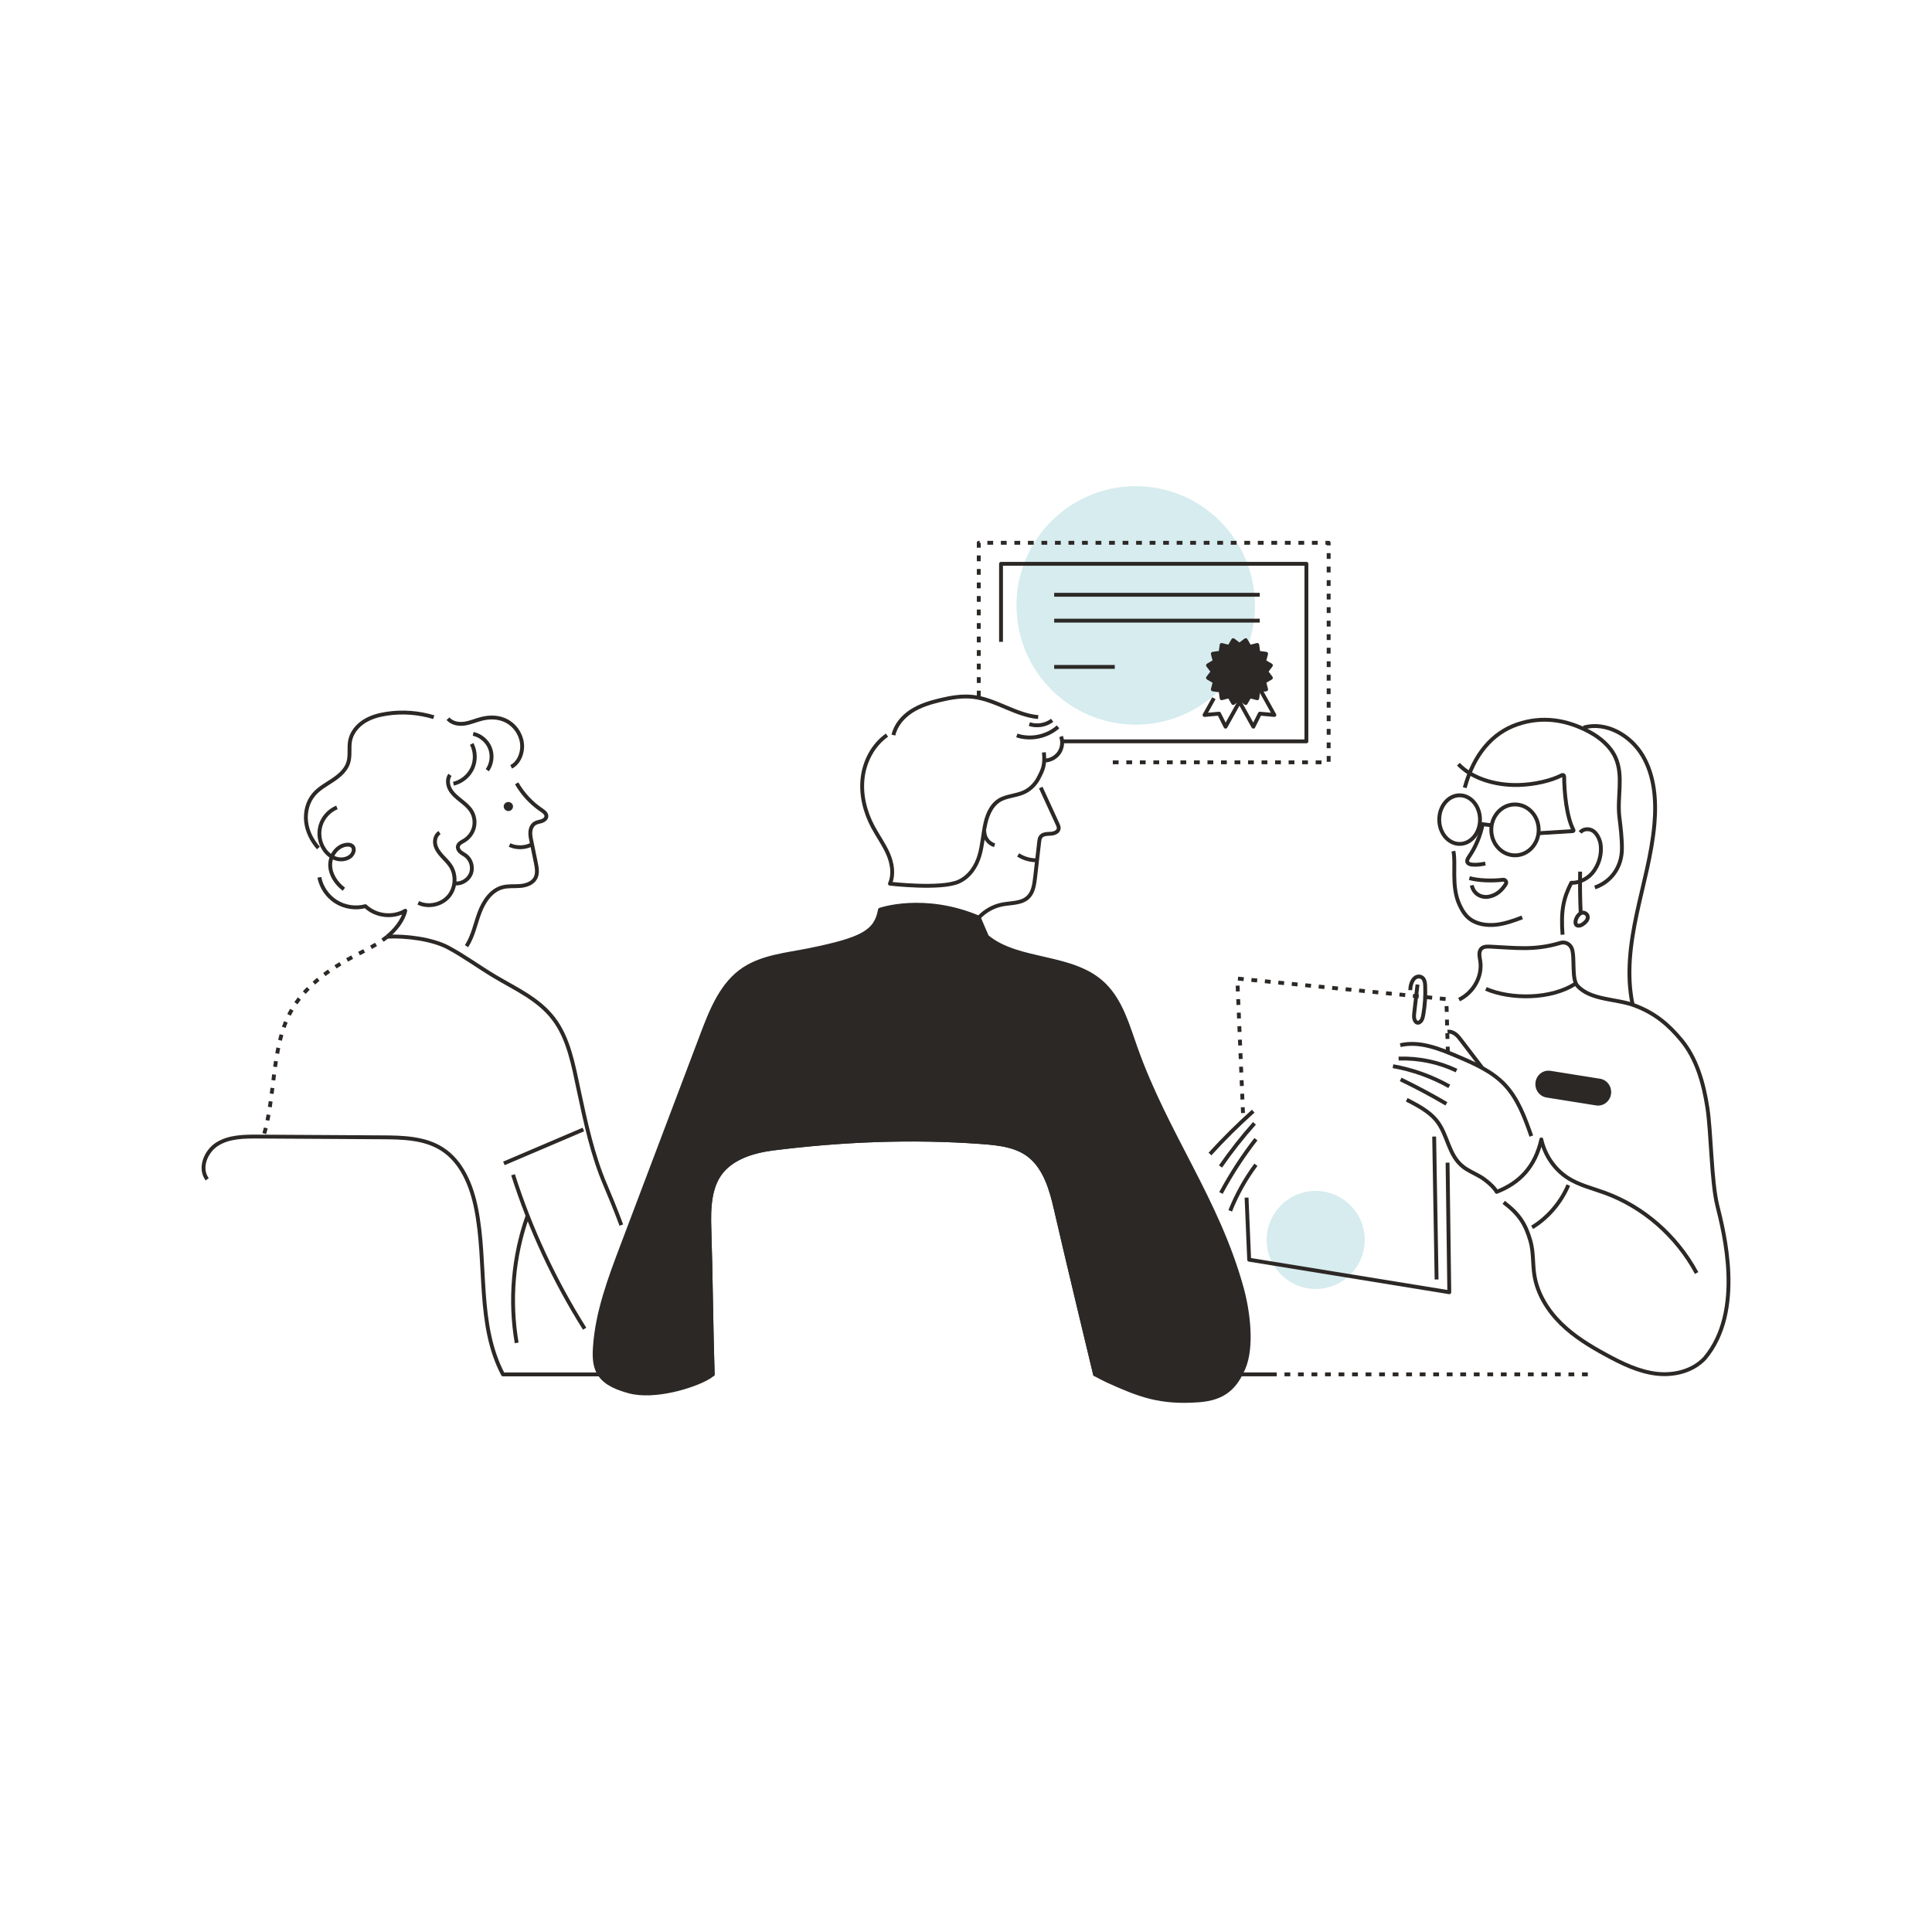 <?xml version="1.0" encoding="UTF-8"?><svg id="Layer_2_copy_2" xmlns="http://www.w3.org/2000/svg" viewBox="0 0 1000 1000"><defs><style>.cls-1{stroke-dasharray:0 0 3 4;}.cls-1,.cls-2,.cls-3{stroke:#2c2825;stroke-linejoin:round;stroke-width:2px;}.cls-1,.cls-3{fill:none;}.cls-2{fill:#2c2825;}.cls-4{fill:#d6ecef;stroke-width:0px;}</style></defs><circle class="cls-4" cx="681" cy="641.79" r="25.38"/><circle class="cls-4" cx="587.84" cy="313.36" r="61.71"/><path class="cls-3" d="m267.43,405.45c3.16,5.52,7.61,10.3,12.9,13.86,1.18.79,2.56,1.81,2.47,3.23-.08,1.22-1.26,2.08-2.42,2.47s-2.43.5-3.48,1.13c-1.42.85-2.19,2.52-2.37,4.16-.18,1.65.16,3.3.49,4.92.77,3.78,1.55,7.56,2.32,11.34.54,2.65,1.05,5.56-.23,7.94-1.46,2.71-4.78,3.83-7.84,4.08s-6.2-.12-9.17.67c-5.97,1.59-9.79,7.44-11.95,13.24-2.16,5.79-3.3,12.06-6.68,17.24"/><path class="cls-2" d="m264.17,418.33c-1.3,1.42-3.4-.58-2.01-1.86,1.24-1.14,3.25.5,2.01,1.86Z"/><path class="cls-3" d="m275.02,437.22c-3.49,1.7-7.74,1.77-11.28.16"/><path class="cls-3" d="m244.91,379.84c3.89.84,7.29,3.72,8.73,7.44,1.44,3.71.9,8.13-1.41,11.38"/><path class="cls-3" d="m244.15,385.05c2.01,3.86,2.14,8.65.32,12.61-1.81,3.96-5.52,7-9.76,8"/><path class="cls-3" d="m232.89,401.07c-1.53,2.17-1.21,5.23.08,7.54s3.41,4.04,5.48,5.69c2.07,1.65,4.21,3.34,5.58,5.6,1.5,2.48,1.97,5.56,1.27,8.38s-2.56,5.32-5.05,6.8c-1.31.78-2.95,1.5-3.23,3-.21,1.09.45,2.17,1.29,2.9s1.86,1.2,2.75,1.86c2.76,2.06,3.92,6.01,2.72,9.24s-4.68,5.45-8.11,5.19"/><path class="cls-3" d="m264.57,396.91c4.02-1.94,6.26-7.48,5.57-12.46-.69-4.98-3.94-9.19-7.9-11.27-3.96-2.08-8.54-2.21-12.8-1.16-3,.74-5.9,2.05-8.94,2.51s-6.41-.07-8.63-2.52"/><path class="cls-3" d="m227.51,430.97c-1.99,1.22-2.71,3.89-2.22,6.17.49,2.28,1.95,4.23,3.52,5.95s3.3,3.33,4.54,5.3c3.01,4.8,2.45,11.56-1.32,15.79-3.77,4.23-10.42,5.57-15.53,3.12"/><path class="cls-3" d="m174.39,417.92c-4.05,1.66-7.27,5.23-8.5,9.44s-.44,8.95,2.09,12.53c1.46,2.07,3.51,3.77,5.93,4.52,2.42.75,5.2.47,7.25-1.01,1.76-1.27,2.77-4.14,1.1-5.54-.75-.63-1.81-.73-2.78-.64-4.95.46-8.63,5.55-8.58,10.52s3.13,9.53,7.1,12.52"/><path class="cls-3" d="m224.51,371.21c-7.79-2.37-16.11-3-24.17-1.81-4.13.61-8.27,1.72-11.8,3.95s-6.42,5.71-7.28,9.79c-.79,3.78.16,7.83-.97,11.53-1.21,3.94-4.57,6.82-8,9.11-3.43,2.29-7.17,4.28-9.84,7.42-3.28,3.85-4.59,9.17-4,14.2s3,9.73,6.34,13.53"/><path class="cls-1" d="m200.38,484.83c-.43.35-.86.69-1.29,1.02-4.71,3.55-10.11,6.05-15.35,8.78-13.46,7.01-26.52,16.23-33.62,29.64-9.72,18.35-7.5,43.92-13.82,64.14"/><path class="cls-3" d="m165.29,454.1c.99,5.16,4.21,9.86,8.66,12.65,4.46,2.79,10.09,3.64,15.17,2.28,5.35,5.18,14.25,6.2,20.64,2.37-1.25,5.21-5.14,9.94-9.38,13.43"/><path class="cls-3" d="m200.38,484.83c9.29-.54,23.3,1.15,31.63,5.63,8.34,4.48,16.06,10.19,24.21,15.04,10.77,6.41,22.68,11.65,30.45,21.98,7.76,10.31,10.13,24.03,12.9,37.01,3.54,16.6,7.1,33.34,13.72,48.86,5.68,13.32,8.29,20.75,8.29,20.75"/><path class="cls-3" d="m301.95,584.63c-13.71,5.85-27.42,11.69-41.13,17.54"/><path class="cls-3" d="m265.55,608.06c8.93,27.98,21.42,54.82,37.06,79.68"/><path class="cls-3" d="m272.99,629.56c-7.39,20.89-9.32,43.68-5.56,65.52"/><path class="cls-3" d="m760.54,454.5c4.49,1.28,11.61,1.56,17.41.86,1.25-.15,2.1,1.21,1.43,2.27-2.2,3.48-4.93,5.69-8.61,6.46-4.2.87-8.2-1.64-8.97-5.86"/><path class="cls-3" d="m752.26,440.55c1.48,6.12-1.26,18.14,3.15,27.7,1.26,2.73,2.82,5.47,5.4,7.41,3.61,2.72,8.76,3.49,13.51,2.98,4.74-.51,9.2-2.15,13.58-3.78"/><path class="cls-3" d="m817.87,451.15c-.13,7.18-.03,14.36.3,21.53"/><path class="cls-3" d="m821.26,473.25c.65.64.72,1.71.37,2.56s-1.03,1.5-1.74,2.08c-.58.47-1.2.91-1.91,1.11h0c-5.53,1.5-.82-9.76,3.28-5.74Z"/><path class="cls-2" d="m826.3,571.18l-25.7-4.1c-.72-.11-1.39-.36-1.99-.72-2.01-1.19-3.21-3.59-2.84-6.11h0c.3-2.04,1.57-3.69,3.24-4.51,1-.49,2.16-.69,3.34-.5l25.7,4.1c2.36.38,4.17,2.19,4.72,4.45.18.75.23,1.56.11,2.38h0c-.24,1.64-1.1,3.01-2.29,3.92s-2.71,1.34-4.29,1.09Z"/><path class="cls-3" d="m755.21,517.4c7.64-3.75,12.24-12.22,10.94-20.16-.38-2.28-1-5.06.93-6.51,1.2-.89,2.9-.82,4.43-.75,12.82.58,22.69,2.13,36.2-1.95,2.39-.72,4.93.53,5.86,2.93,1.73,4.5-.28,15.87,2.94,19.36,6.9,7.47,20.02,6.55,29.44,10.06,10.75,4.01,17.72,10.04,24.23,17.87,8.01,9.63,11.59,22.39,13.54,34.95,1.96,12.56,2.08,38.3,5.12,50.62,3.44,13.97,14.08,54.65-6.37,79.13-6.31,6.85-16.2,9.16-25.28,8.06-9.07-1.12-17.53-5.22-25.64-9.62-8.38-4.55-16.66-9.54-23.53-16.29-6.88-6.75-12.31-15.44-13.83-25.14-.92-5.86-.4-11.97-2.05-17.67-2.57-8.92-5.9-13.94-13.82-19.96"/><path class="cls-3" d="m811.76,613.41c-3.86,9.07-10.51,16.83-18.73,21.87"/><path class="cls-3" d="m792.61,588.04c-3.38-9.61-6.96-19.54-14.03-26.86-6.56-6.79-15.5-10.67-24.19-14.38-9.41-4.02-19.63-8.13-29.6-5.83"/><path class="cls-3" d="m753.89,554.13c-9.3-4.42-19.68-6.57-29.97-6.21"/><path class="cls-3" d="m750.15,562.29c-9.04-5.07-18.94-8.62-29.15-10.43"/><path class="cls-3" d="m728.12,569.23c5.69,2.94,11.55,6.02,15.33,10.65,6.06,7.42,6.05,17.97,13.91,24.08,2.68,2.08,6.03,3.42,9,5.19s7.23,5.5,8.3,7.75c11.83-4.59,19.96-12.89,23.13-27.13,1.79,8.15,6.83,15.47,13.66,19.88,5.82,3.76,12.65,5.36,19.12,7.71,20,7.26,37.27,22.34,47.6,41.55"/><path class="cls-3" d="m767.09,552.6c-3.01-4.06-7.61-9.83-10.62-13.89-.9-1.21-1.81-2.44-3.01-3.37s-2.71-1.54-4.2-1.32"/><path class="cls-3" d="m724.97,558.71c8.07,3.87,15.97,8.09,23.68,12.63"/><polyline class="cls-3" points="645.22 619.89 646.57 652.03 750.15 668.86 749.26 601.79"/><polyline class="cls-1" points="749.41 544.74 748.64 517.15 640.44 506.49 643.53 579.83"/><path class="cls-3" d="m729.94,512.5c.08-2.33.74-4.77,2.21-6.15s3.86-1.24,4.87.71c.51.98.6,2.21.65,3.38.2,4.86-.11,9.76-.93,14.51-.19,1.11-.42,2.25-.97,3.15s-1.49,1.5-2.34,1.18c-.77-.29-1.28-1.27-1.45-2.27s-.05-2.04.07-3.06c.55-4.79,1.1-9.57,1.65-14.36"/><path class="cls-3" d="m648.66,575.15c-7.83,7-15.3,14.4-22.37,22.17"/><path class="cls-3" d="m649.3,581.43c-6.3,7.08-12.17,14.54-17.57,22.34"/><path class="cls-3" d="m650.06,589.65c-6.8,8.75-12.86,18.07-18.09,27.83"/><path class="cls-3" d="m650.05,602.89c-5.44,7.33-9.92,15.36-13.29,23.84"/><polyline class="cls-1" points="506.6 360.5 506.6 280.95 687.71 280.95 687.71 394.57 573.41 394.57"/><polyline class="cls-3" points="518.13 332.21 518.13 291.82 676.19 291.82 676.19 383.71 549.76 383.71"/><path class="cls-3" d="m545.64,307.84c35.47,0,70.94,0,106.41,0"/><path class="cls-3" d="m545.64,321.25c35.47,0,70.94,0,106.41,0"/><path class="cls-3" d="m545.64,345.18c10.45,0,20.9,0,31.36,0"/><polygon class="cls-2" points="641.54 333.79 644.78 331.34 646.83 334.84 650.76 333.82 651.32 337.84 655.34 338.4 654.31 342.32 657.81 344.38 655.37 347.61 657.81 350.85 654.31 352.9 655.34 356.83 651.32 357.39 650.76 361.41 646.83 360.39 644.78 363.89 641.54 361.44 638.3 363.89 636.25 360.39 632.32 361.41 631.76 357.39 627.75 356.83 628.77 352.9 625.27 350.85 627.72 347.61 625.27 344.38 628.77 342.32 627.75 338.4 631.76 337.84 632.32 333.82 636.25 334.84 638.3 331.34 641.54 333.79"/><polyline class="cls-3" points="644.62 357.7 634.35 376.13 630.98 369.39 623.47 370.07 628.31 361.39"/><polygon class="cls-3" points="648.73 376.13 652.1 369.39 659.61 370.07 649.35 351.64 638.47 357.7 648.73 376.13"/><path class="cls-3" d="m659.61,711.38h-92.8s-.09-.39-.27-1.11c-1.96-8.14-14.25-59.15-20.16-84.95-2.2-9.58-5.29-20.07-12.73-26.52-6.91-6-16.7-6.99-25.82-7.66-35.7-2.63-72.21-1.15-108,3.38-9,1.15-18.68,3.95-25.02,10.42-7.87,8.02-8,20.6-7.62,31.82.72,21.95.95,51.5,1.67,73.67l.04.96h-108.56c-13.6-25.8-8.2-57.19-13.89-85.79-2.38-11.95-7.37-24.3-17.64-30.86-9.05-5.78-20.45-6.02-31.19-6.07-28.81-.13-35.38-.26-64.19-.38-7.16-.04-14.75.05-20.85,3.8-6.1,3.75-9.65,12.6-5.33,18.31"/><line class="cls-1" x1="821.84" y1="711.38" x2="659.61" y2="711.38"/><path class="cls-2" d="m643.53,708.43c-4.25,9.6-9.84,15.38-22.96,16.37-20.05,1.52-30.79-2.63-47.47-10.21-.65-.29-5.68-2.84-6.29-3.22-1.96-8.14-14.53-60.27-20.43-86.06-2.2-9.58-5.29-20.07-12.73-26.52-6.91-6-16.7-6.99-25.82-7.66-35.7-2.63-72.21-1.15-108,3.38-9,1.15-18.68,3.95-25.02,10.42-7.87,8.02-8,20.6-7.62,31.82.72,21.95.98,52.46,1.7,74.62-.44.32-1.31,1.01-1.82,1.32-8.1,4.98-28.57,11.01-41.4,7.5-5.81-1.6-12.02-3.86-15.29-8.82-.15-.22-.3-.45-.43-.67-2.22-3.84-2.33-8.53-2.06-12.98,1.12-18.26,7.68-35.71,14.15-52.83,13.84-36.57,27.67-73.13,41.51-109.7,4.8-12.7,10.26-26.24,21.62-33.66,9.83-6.41,22.08-7.42,33.58-9.75,27.45-5.59,34.65-9.38,36.73-20.91,0,0,22.69-7.96,51.12,4.06l4.25,9.86c16.39,13.67,44.66,9.07,60.71,24.97,8.76,8.66,12.16,21.17,16.29,32.78,16.02,44.99,42.17,78.19,54.89,124.21,3.26,11.82,5.75,30.45.79,41.67Z"/><path class="cls-3" d="m555.72,619.18c10.71,22.49,21.41,44.98,32.12,67.46"/><path class="cls-3" d="m393.53,550.85c-2,13.58-3.28,27.34-3.82,41.15"/><path class="cls-3" d="m506.6,474.95h0c3.29-3.5,7.62-5.94,12.27-6.81,4.67-.89,10.09-.47,13.46-3.93,2.46-2.52,3-6.36,3.42-9.92.71-6.17,1.42-12.34,2.13-18.51.11-.91.22-1.87.75-2.61,1.06-1.54,3.24-1.54,5.07-1.62,1.85-.08,4.1-.86,4.28-2.74.07-.78-.26-1.53-.58-2.24-3.51-7.64-5.18-11.29-8.7-18.93"/><path class="cls-3" d="m526.99,442.5c2.91,1.88,6.36,2.85,9.79,2.76"/><path class="cls-3" d="m540.33,389.43c.59,6.56-.38,8.77-2.97,13.63-1.03,1.93-3.28,5-6.98,6.82s-7.96,1.94-11.69,3.58c-5.01,2.21-7.44,7.51-8.59,12.51-1.28,5.59-1.52,11.38-3.15,16.9s-5.07,10.87-10.64,13.43c-9.1,4.19-35.68,1.09-35.68,1.09,2.13-4.9,1.14-10.64-1-15.53s-5.35-9.23-7.85-13.95c-4.1-7.72-6.3-16.6-5.28-25.28,1.02-8.68,5.45-17.1,12.6-22.12"/><path class="cls-3" d="m540.92,393.64c2.9-.11,5.71-1.69,7.32-4.1,1.61-2.42,1.98-5.61.96-8.33"/><path class="cls-3" d="m537.36,371.16c-11.76-1.05-21.96-9.11-33.68-10.45-5.69-.65-11.45.33-17.02,1.66-5.18,1.24-10.36,2.81-14.84,5.69-4.48,2.88-8.22,7.23-9.38,12.42"/><path class="cls-3" d="m532.79,374.79c3.93,1.32,8.5.57,11.8-1.95"/><path class="cls-3" d="m547.64,376.22c-5.67,5.08-14.12,6.84-21.34,4.45"/><path class="cls-3" d="m514.81,437.49c-3.15-.86-5.48-4.08-5.31-7.33"/><path class="cls-3" d="m457.89,480.78c14.48-2.27,29.39-1.51,43.58,2.23"/><path class="cls-3" d="m769.11,511.83c12.8,5.57,34.04,5.57,46.55-2.85"/><path class="cls-3" d="m758.14,407.71c4.74-17.34,14.34-28.35,27.18-32.77s25.47-2.52,37.34,3.88c5.76,3.11,10.96,7.55,13.54,13.33,4.26,9.53.73,20.48,1.99,30.76.66,5.38,1.4,11.39,1.3,16.81-.16,8.84-5.24,16.54-14,19.64"/><path class="cls-3" d="m817.91,430.88c1.48-1.96,4.58-2.16,6.64-.82s3.55,4.46,3.9,6.89c1,6.85-2.24,13.29-5.5,16.19-2.53,2.25-6.26,3.98-9.64,3.78-3.96,7.87-5.49,13.93-4.54,26.87"/><path class="cls-3" d="m754.86,395.53c6.56,6.99,18.42,11.03,30.8,10.79,8.54-.17,17.38-2.27,22.79-5.11.52-.27,1.14.08,1.15.67.03,8.15,1.24,20.98,4.83,27.74.13.24-.03.53-.31.55l-17.84,1.11"/><path class="cls-3" d="m767.42,426.58c-1.19,6.03-3.62,11.81-7.08,16.89-.59.86-1.23,1.93-.78,2.87.41.86,1.52,1.1,2.47,1.18,2.68.24,4.13-.11,6.79-.53"/><ellipse class="cls-3" cx="755.47" cy="424.29" rx="10.55" ry="12.58" transform="translate(-.56 1) rotate(-.08)"/><ellipse class="cls-3" cx="784.12" cy="429.61" rx="12.26" ry="13.17" transform="translate(-5.96 11.07) rotate(-.81)"/><path class="cls-3" d="m765.82,426.45c2,.23,3.99.46,5.99.69"/><path class="cls-3" d="m742.32,588.28c.42,24.66.84,49.32,1.26,73.98"/><path class="cls-3" d="m819.65,376.58c11.6-3.25,24.24,3.94,30.51,14.42,6.27,10.48,7.23,23.43,6.15,35.66-1.39,15.72-5.85,30.96-9.14,46.38-3.29,15.42-5.42,31.5-2.12,46.92"/></svg>